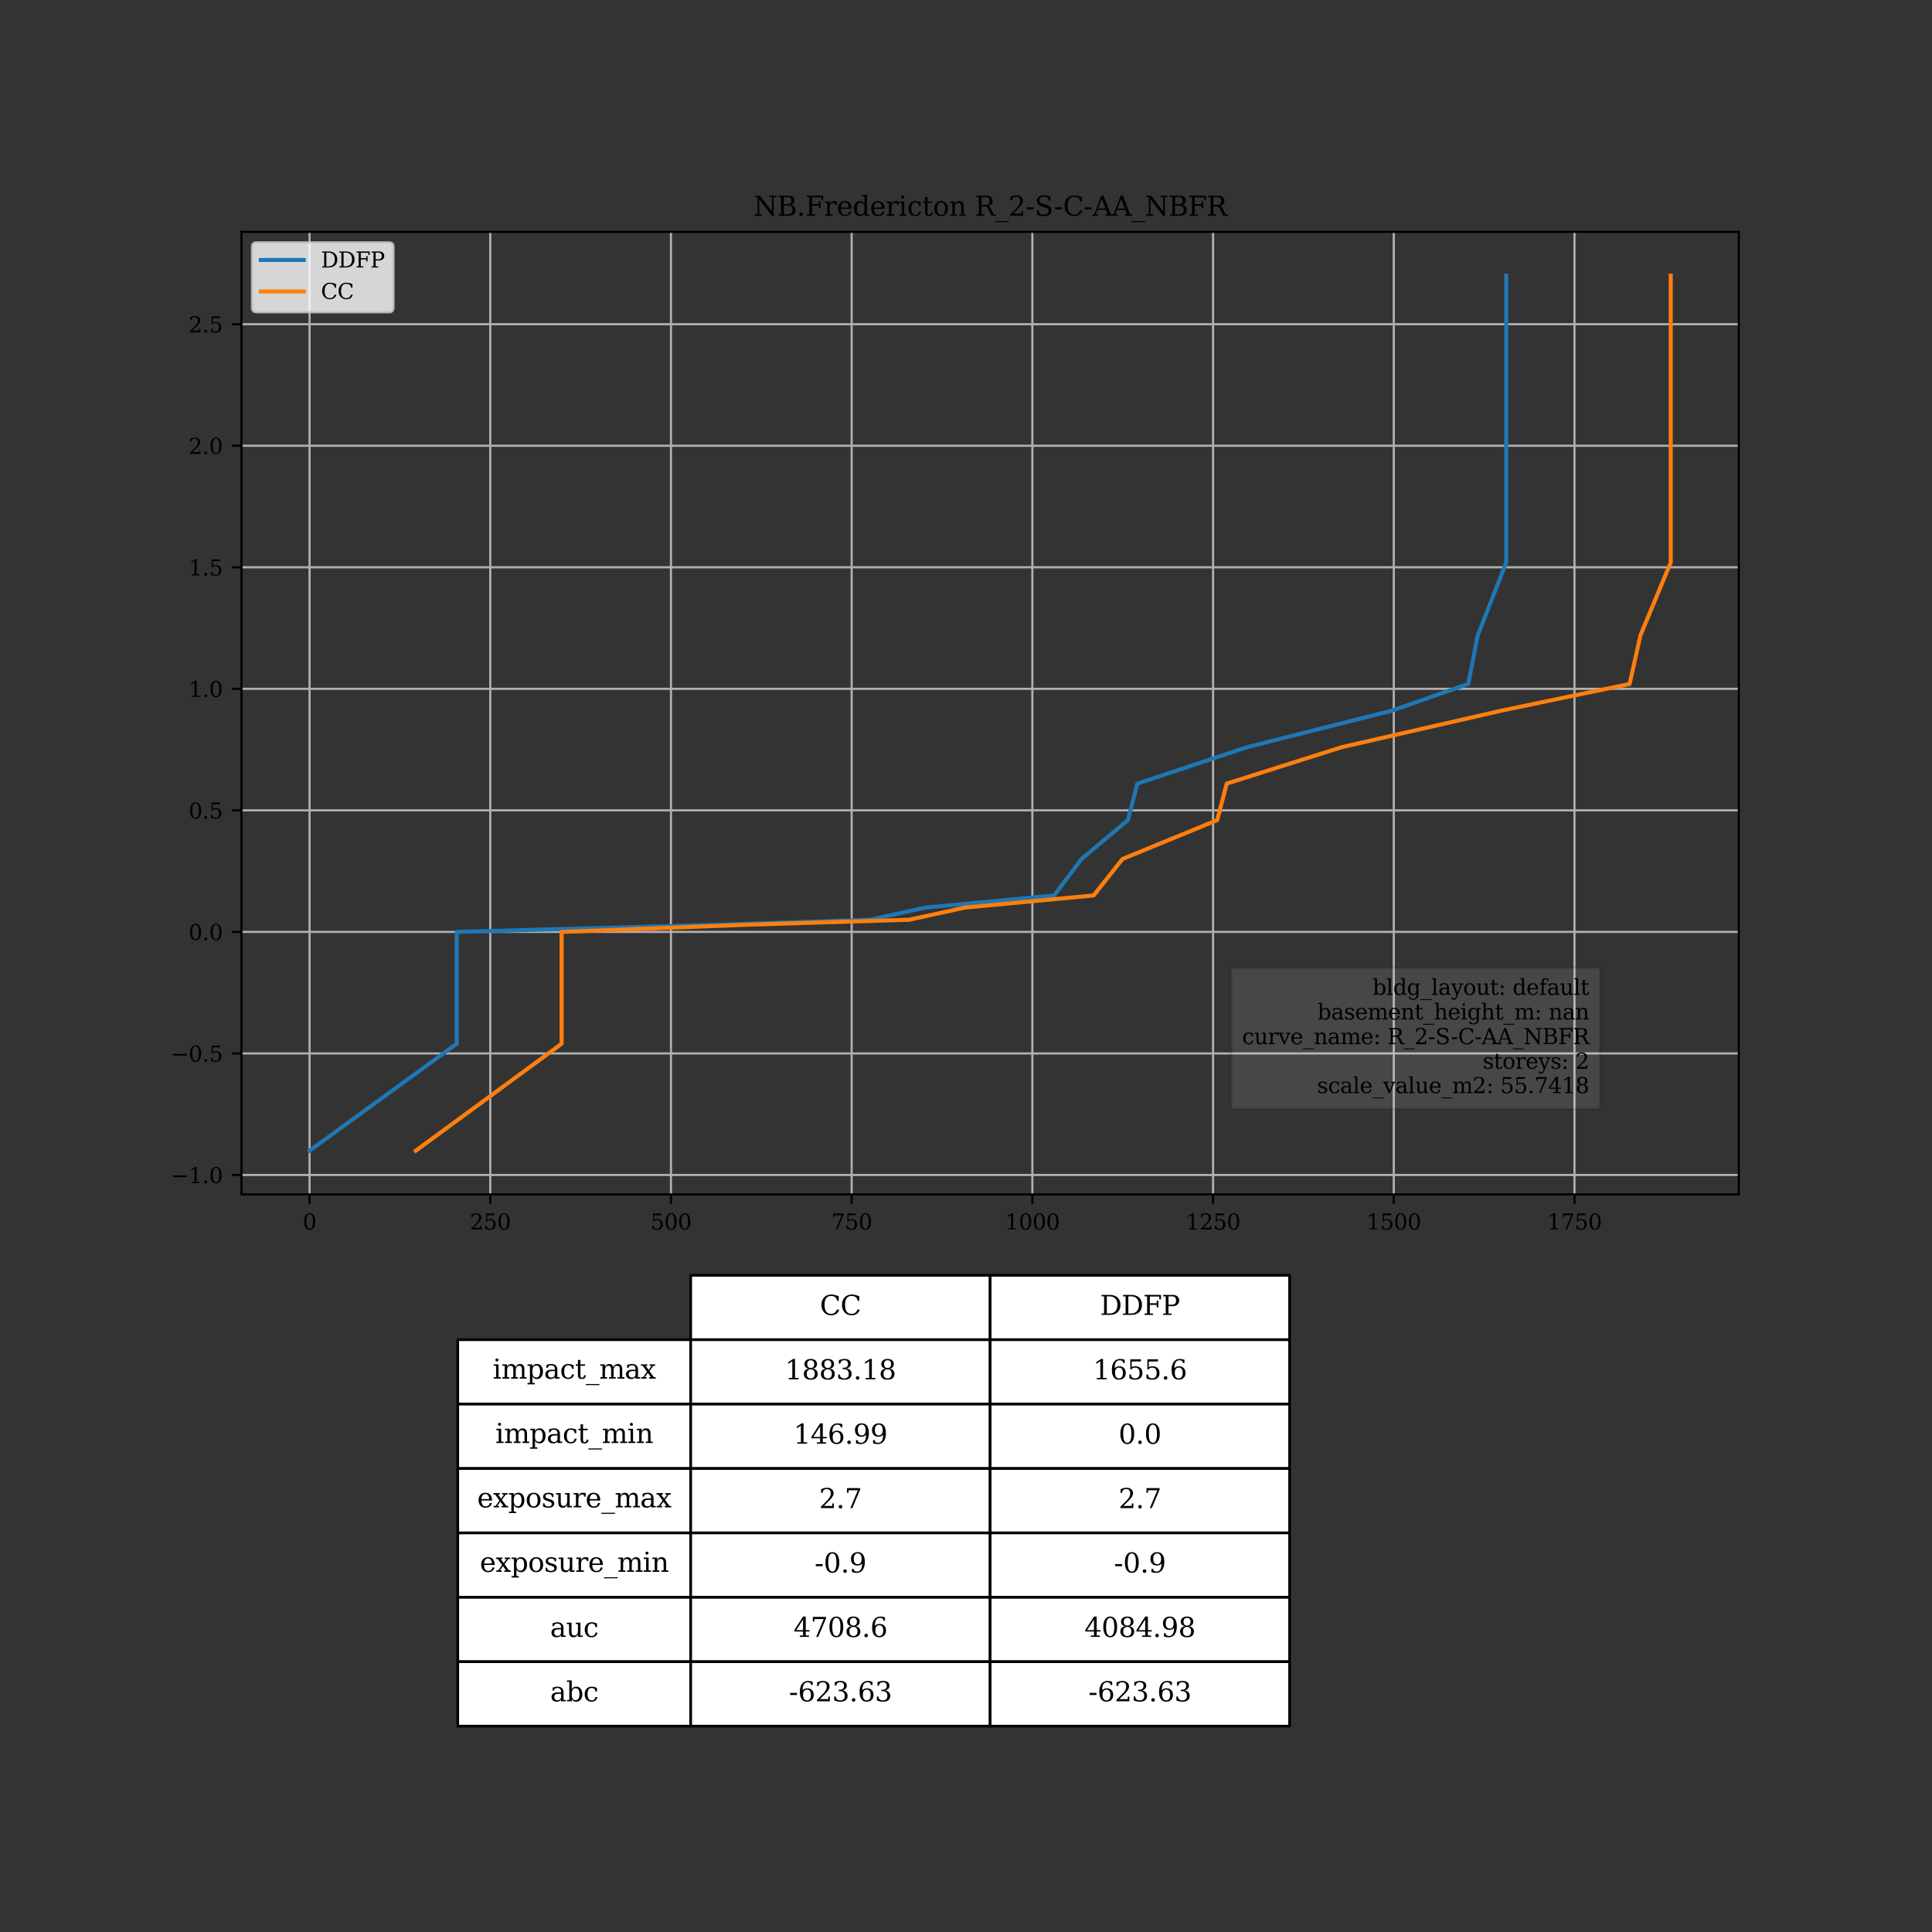 <?xml version="1.0" encoding="utf-8" standalone="no"?>
<!DOCTYPE svg PUBLIC "-//W3C//DTD SVG 1.1//EN"
  "http://www.w3.org/Graphics/SVG/1.1/DTD/svg11.dtd">
<svg xmlns:xlink="http://www.w3.org/1999/xlink" width="720pt" height="720pt" viewBox="0 0 720 720" xmlns="http://www.w3.org/2000/svg" version="1.1">
 <rect x="0" y="0" width="720" height="720" fill="#333333" stroke="none"/>
 <defs>
  <style type="text/css">*{stroke-linejoin: round; stroke-linecap: butt}</style>
 </defs>
 <g id="figure_1">
  <g id="patch_1">
   <path d="M 0 720 
L 720 720 
L 720 0 
L 0 0 
L 0 720 
z
" style="fill: none"/>
  </g>
  <g id="axes_1">
   <g id="patch_2">
    <path d="M 90 445.129 
L 648 445.129 
L 648 86.4 
L 90 86.4 
L 90 445.129 
z
" style="fill: none"/>
   </g>
   <g id="matplotlib.axis_1">
    <g id="xtick_1">
     <g id="line2d_1">
      <path d="M 115.364 445.129 
L 115.364 86.4 
" clip-path="url(#p2771b811de)" style="fill: none; stroke: #b0b0b0; stroke-width: 0.8; stroke-linecap: square"/>
     </g>
     <g id="line2d_2">
      <defs>
       <path id="mc5b1ec701a" d="M 0 0 
L 0 3.5 
" style="stroke: #000000; stroke-width: 0.8"/>
      </defs>
      <g>
       <use xlink:href="#mc5b1ec701a" x="115.364" y="445.129" style="stroke: #000000; stroke-width: 0.8"/>
      </g>
     </g>
     <g id="text_1">
      <!-- 0 -->
      <g transform="translate(112.819 458.208) scale(0.08 -0.08)">
       <defs>
        <path id="DejaVuSerif-30" d="M 2034 219 
Q 2513 219 2750 744 
Q 2988 1269 2988 2328 
Q 2988 3391 2750 3916 
Q 2513 4441 2034 4441 
Q 1556 4441 1318 3916 
Q 1081 3391 1081 2328 
Q 1081 1269 1318 744 
Q 1556 219 2034 219 
z
M 2034 -91 
Q 1275 -91 848 546 
Q 422 1184 422 2328 
Q 422 3475 848 4112 
Q 1275 4750 2034 4750 
Q 2797 4750 3222 4112 
Q 3647 3475 3647 2328 
Q 3647 1184 3222 546 
Q 2797 -91 2034 -91 
z
" transform="scale(0.016)"/>
       </defs>
       <use xlink:href="#DejaVuSerif-30"/>
      </g>
     </g>
    </g>
    <g id="xtick_2">
     <g id="line2d_3">
      <path d="M 182.706 445.129 
L 182.706 86.4 
" clip-path="url(#p2771b811de)" style="fill: none; stroke: #b0b0b0; stroke-width: 0.8; stroke-linecap: square"/>
     </g>
     <g id="line2d_4">
      <g>
       <use xlink:href="#mc5b1ec701a" x="182.706" y="445.129" style="stroke: #000000; stroke-width: 0.8"/>
      </g>
     </g>
     <g id="text_2">
      <!-- 250 -->
      <g transform="translate(175.071 458.208) scale(0.08 -0.08)">
       <defs>
        <path id="DejaVuSerif-32" d="M 819 3553 
L 469 3553 
L 469 4384 
Q 803 4563 1142 4656 
Q 1481 4750 1806 4750 
Q 2534 4750 2956 4397 
Q 3378 4044 3378 3438 
Q 3378 2753 2422 1800 
Q 2347 1728 2309 1691 
L 1131 513 
L 3078 513 
L 3078 1088 
L 3444 1088 
L 3444 0 
L 434 0 
L 434 341 
L 1850 1753 
Q 2319 2222 2519 2614 
Q 2719 3006 2719 3438 
Q 2719 3909 2473 4175 
Q 2228 4441 1797 4441 
Q 1350 4441 1106 4219 
Q 863 3997 819 3553 
z
" transform="scale(0.016)"/>
        <path id="DejaVuSerif-35" d="M 3219 4666 
L 3219 4153 
L 1081 4153 
L 1081 2816 
Q 1244 2928 1461 2984 
Q 1678 3041 1947 3041 
Q 2703 3041 3140 2622 
Q 3578 2203 3578 1478 
Q 3578 738 3136 323 
Q 2694 -91 1894 -91 
Q 1572 -91 1234 -12 
Q 897 66 544 225 
L 544 1131 
L 897 1131 
Q 925 688 1179 453 
Q 1434 219 1894 219 
Q 2388 219 2653 544 
Q 2919 869 2919 1478 
Q 2919 2084 2655 2407 
Q 2391 2731 1894 2731 
Q 1613 2731 1398 2631 
Q 1184 2531 1019 2322 
L 750 2322 
L 750 4666 
L 3219 4666 
z
" transform="scale(0.016)"/>
       </defs>
       <use xlink:href="#DejaVuSerif-32"/>
       <use xlink:href="#DejaVuSerif-35" x="63.623"/>
       <use xlink:href="#DejaVuSerif-30" x="127.246"/>
      </g>
     </g>
    </g>
    <g id="xtick_3">
     <g id="line2d_5">
      <path d="M 250.049 445.129 
L 250.049 86.4 
" clip-path="url(#p2771b811de)" style="fill: none; stroke: #b0b0b0; stroke-width: 0.8; stroke-linecap: square"/>
     </g>
     <g id="line2d_6">
      <g>
       <use xlink:href="#mc5b1ec701a" x="250.049" y="445.129" style="stroke: #000000; stroke-width: 0.8"/>
      </g>
     </g>
     <g id="text_3">
      <!-- 500 -->
      <g transform="translate(242.414 458.208) scale(0.08 -0.08)">
       <use xlink:href="#DejaVuSerif-35"/>
       <use xlink:href="#DejaVuSerif-30" x="63.623"/>
       <use xlink:href="#DejaVuSerif-30" x="127.246"/>
      </g>
     </g>
    </g>
    <g id="xtick_4">
     <g id="line2d_7">
      <path d="M 317.391 445.129 
L 317.391 86.4 
" clip-path="url(#p2771b811de)" style="fill: none; stroke: #b0b0b0; stroke-width: 0.8; stroke-linecap: square"/>
     </g>
     <g id="line2d_8">
      <g>
       <use xlink:href="#mc5b1ec701a" x="317.391" y="445.129" style="stroke: #000000; stroke-width: 0.8"/>
      </g>
     </g>
     <g id="text_4">
      <!-- 750 -->
      <g transform="translate(309.756 458.208) scale(0.08 -0.08)">
       <defs>
        <path id="DejaVuSerif-37" d="M 3609 4347 
L 1784 0 
L 1319 0 
L 3059 4153 
L 903 4153 
L 903 3578 
L 538 3578 
L 538 4666 
L 3609 4666 
L 3609 4347 
z
" transform="scale(0.016)"/>
       </defs>
       <use xlink:href="#DejaVuSerif-37"/>
       <use xlink:href="#DejaVuSerif-35" x="63.623"/>
       <use xlink:href="#DejaVuSerif-30" x="127.246"/>
      </g>
     </g>
    </g>
    <g id="xtick_5">
     <g id="line2d_9">
      <path d="M 384.734 445.129 
L 384.734 86.4 
" clip-path="url(#p2771b811de)" style="fill: none; stroke: #b0b0b0; stroke-width: 0.8; stroke-linecap: square"/>
     </g>
     <g id="line2d_10">
      <g>
       <use xlink:href="#mc5b1ec701a" x="384.734" y="445.129" style="stroke: #000000; stroke-width: 0.8"/>
      </g>
     </g>
     <g id="text_5">
      <!-- 1000 -->
      <g transform="translate(374.554 458.208) scale(0.08 -0.08)">
       <defs>
        <path id="DejaVuSerif-31" d="M 909 0 
L 909 331 
L 1722 331 
L 1722 4213 
L 781 3603 
L 781 4013 
L 1919 4750 
L 2350 4750 
L 2350 331 
L 3163 331 
L 3163 0 
L 909 0 
z
" transform="scale(0.016)"/>
       </defs>
       <use xlink:href="#DejaVuSerif-31"/>
       <use xlink:href="#DejaVuSerif-30" x="63.623"/>
       <use xlink:href="#DejaVuSerif-30" x="127.246"/>
       <use xlink:href="#DejaVuSerif-30" x="190.869"/>
      </g>
     </g>
    </g>
    <g id="xtick_6">
     <g id="line2d_11">
      <path d="M 452.076 445.129 
L 452.076 86.4 
" clip-path="url(#p2771b811de)" style="fill: none; stroke: #b0b0b0; stroke-width: 0.8; stroke-linecap: square"/>
     </g>
     <g id="line2d_12">
      <g>
       <use xlink:href="#mc5b1ec701a" x="452.076" y="445.129" style="stroke: #000000; stroke-width: 0.8"/>
      </g>
     </g>
     <g id="text_6">
      <!-- 1250 -->
      <g transform="translate(441.896 458.208) scale(0.08 -0.08)">
       <use xlink:href="#DejaVuSerif-31"/>
       <use xlink:href="#DejaVuSerif-32" x="63.623"/>
       <use xlink:href="#DejaVuSerif-35" x="127.246"/>
       <use xlink:href="#DejaVuSerif-30" x="190.869"/>
      </g>
     </g>
    </g>
    <g id="xtick_7">
     <g id="line2d_13">
      <path d="M 519.419 445.129 
L 519.419 86.4 
" clip-path="url(#p2771b811de)" style="fill: none; stroke: #b0b0b0; stroke-width: 0.8; stroke-linecap: square"/>
     </g>
     <g id="line2d_14">
      <g>
       <use xlink:href="#mc5b1ec701a" x="519.419" y="445.129" style="stroke: #000000; stroke-width: 0.8"/>
      </g>
     </g>
     <g id="text_7">
      <!-- 1500 -->
      <g transform="translate(509.239 458.208) scale(0.08 -0.08)">
       <use xlink:href="#DejaVuSerif-31"/>
       <use xlink:href="#DejaVuSerif-35" x="63.623"/>
       <use xlink:href="#DejaVuSerif-30" x="127.246"/>
       <use xlink:href="#DejaVuSerif-30" x="190.869"/>
      </g>
     </g>
    </g>
    <g id="xtick_8">
     <g id="line2d_15">
      <path d="M 586.762 445.129 
L 586.762 86.4 
" clip-path="url(#p2771b811de)" style="fill: none; stroke: #b0b0b0; stroke-width: 0.8; stroke-linecap: square"/>
     </g>
     <g id="line2d_16">
      <g>
       <use xlink:href="#mc5b1ec701a" x="586.762" y="445.129" style="stroke: #000000; stroke-width: 0.8"/>
      </g>
     </g>
     <g id="text_8">
      <!-- 1750 -->
      <g transform="translate(576.582 458.208) scale(0.08 -0.08)">
       <use xlink:href="#DejaVuSerif-31"/>
       <use xlink:href="#DejaVuSerif-37" x="63.623"/>
       <use xlink:href="#DejaVuSerif-35" x="127.246"/>
       <use xlink:href="#DejaVuSerif-30" x="190.869"/>
      </g>
     </g>
    </g>
   </g>
   <g id="matplotlib.axis_2">
    <g id="ytick_1">
     <g id="line2d_17">
      <path d="M 90 437.882 
L 648 437.882 
" clip-path="url(#p2771b811de)" style="fill: none; stroke: #b0b0b0; stroke-width: 0.8; stroke-linecap: square"/>
     </g>
     <g id="line2d_18">
      <defs>
       <path id="m60722baa67" d="M 0 0 
L -3.5 0 
" style="stroke: #000000; stroke-width: 0.8"/>
      </defs>
      <g>
       <use xlink:href="#m60722baa67" x="90" y="437.882" style="stroke: #000000; stroke-width: 0.8"/>
      </g>
     </g>
     <g id="text_9">
      <!-- −1.0 -->
      <g transform="translate(63.574 440.922) scale(0.08 -0.08)">
       <defs>
        <path id="DejaVuSerif-2212" d="M 678 2259 
L 4684 2259 
L 4684 1753 
L 678 1753 
L 678 2259 
z
" transform="scale(0.016)"/>
        <path id="DejaVuSerif-2e" d="M 603 325 
Q 603 500 722 622 
Q 841 744 1019 744 
Q 1191 744 1312 622 
Q 1434 500 1434 325 
Q 1434 153 1312 31 
Q 1191 -91 1019 -91 
Q 841 -91 722 29 
Q 603 150 603 325 
z
" transform="scale(0.016)"/>
       </defs>
       <use xlink:href="#DejaVuSerif-2212"/>
       <use xlink:href="#DejaVuSerif-31" x="83.789"/>
       <use xlink:href="#DejaVuSerif-2e" x="147.412"/>
       <use xlink:href="#DejaVuSerif-30" x="179.199"/>
      </g>
     </g>
    </g>
    <g id="ytick_2">
     <g id="line2d_19">
      <path d="M 90 392.588 
L 648 392.588 
" clip-path="url(#p2771b811de)" style="fill: none; stroke: #b0b0b0; stroke-width: 0.8; stroke-linecap: square"/>
     </g>
     <g id="line2d_20">
      <g>
       <use xlink:href="#m60722baa67" x="90" y="392.588" style="stroke: #000000; stroke-width: 0.8"/>
      </g>
     </g>
     <g id="text_10">
      <!-- −0.5 -->
      <g transform="translate(63.574 395.628) scale(0.08 -0.08)">
       <use xlink:href="#DejaVuSerif-2212"/>
       <use xlink:href="#DejaVuSerif-30" x="83.789"/>
       <use xlink:href="#DejaVuSerif-2e" x="147.412"/>
       <use xlink:href="#DejaVuSerif-35" x="179.199"/>
      </g>
     </g>
    </g>
    <g id="ytick_3">
     <g id="line2d_21">
      <path d="M 90 347.294 
L 648 347.294 
" clip-path="url(#p2771b811de)" style="fill: none; stroke: #b0b0b0; stroke-width: 0.8; stroke-linecap: square"/>
     </g>
     <g id="line2d_22">
      <g>
       <use xlink:href="#m60722baa67" x="90" y="347.294" style="stroke: #000000; stroke-width: 0.8"/>
      </g>
     </g>
     <g id="text_11">
      <!-- 0.0 -->
      <g transform="translate(70.278 350.333) scale(0.08 -0.08)">
       <use xlink:href="#DejaVuSerif-30"/>
       <use xlink:href="#DejaVuSerif-2e" x="63.623"/>
       <use xlink:href="#DejaVuSerif-30" x="95.41"/>
      </g>
     </g>
    </g>
    <g id="ytick_4">
     <g id="line2d_23">
      <path d="M 90 302 
L 648 302 
" clip-path="url(#p2771b811de)" style="fill: none; stroke: #b0b0b0; stroke-width: 0.8; stroke-linecap: square"/>
     </g>
     <g id="line2d_24">
      <g>
       <use xlink:href="#m60722baa67" x="90" y="302" style="stroke: #000000; stroke-width: 0.8"/>
      </g>
     </g>
     <g id="text_12">
      <!-- 0.5 -->
      <g transform="translate(70.278 305.039) scale(0.08 -0.08)">
       <use xlink:href="#DejaVuSerif-30"/>
       <use xlink:href="#DejaVuSerif-2e" x="63.623"/>
       <use xlink:href="#DejaVuSerif-35" x="95.41"/>
      </g>
     </g>
    </g>
    <g id="ytick_5">
     <g id="line2d_25">
      <path d="M 90 256.706 
L 648 256.706 
" clip-path="url(#p2771b811de)" style="fill: none; stroke: #b0b0b0; stroke-width: 0.8; stroke-linecap: square"/>
     </g>
     <g id="line2d_26">
      <g>
       <use xlink:href="#m60722baa67" x="90" y="256.706" style="stroke: #000000; stroke-width: 0.8"/>
      </g>
     </g>
     <g id="text_13">
      <!-- 1.0 -->
      <g transform="translate(70.278 259.745) scale(0.08 -0.08)">
       <use xlink:href="#DejaVuSerif-31"/>
       <use xlink:href="#DejaVuSerif-2e" x="63.623"/>
       <use xlink:href="#DejaVuSerif-30" x="95.41"/>
      </g>
     </g>
    </g>
    <g id="ytick_6">
     <g id="line2d_27">
      <path d="M 90 211.412 
L 648 211.412 
" clip-path="url(#p2771b811de)" style="fill: none; stroke: #b0b0b0; stroke-width: 0.8; stroke-linecap: square"/>
     </g>
     <g id="line2d_28">
      <g>
       <use xlink:href="#m60722baa67" x="90" y="211.412" style="stroke: #000000; stroke-width: 0.8"/>
      </g>
     </g>
     <g id="text_14">
      <!-- 1.5 -->
      <g transform="translate(70.278 214.451) scale(0.08 -0.08)">
       <use xlink:href="#DejaVuSerif-31"/>
       <use xlink:href="#DejaVuSerif-2e" x="63.623"/>
       <use xlink:href="#DejaVuSerif-35" x="95.41"/>
      </g>
     </g>
    </g>
    <g id="ytick_7">
     <g id="line2d_29">
      <path d="M 90 166.118 
L 648 166.118 
" clip-path="url(#p2771b811de)" style="fill: none; stroke: #b0b0b0; stroke-width: 0.8; stroke-linecap: square"/>
     </g>
     <g id="line2d_30">
      <g>
       <use xlink:href="#m60722baa67" x="90" y="166.118" style="stroke: #000000; stroke-width: 0.8"/>
      </g>
     </g>
     <g id="text_15">
      <!-- 2.0 -->
      <g transform="translate(70.278 169.157) scale(0.08 -0.08)">
       <use xlink:href="#DejaVuSerif-32"/>
       <use xlink:href="#DejaVuSerif-2e" x="63.623"/>
       <use xlink:href="#DejaVuSerif-30" x="95.41"/>
      </g>
     </g>
    </g>
    <g id="ytick_8">
     <g id="line2d_31">
      <path d="M 90 120.824 
L 648 120.824 
" clip-path="url(#p2771b811de)" style="fill: none; stroke: #b0b0b0; stroke-width: 0.8; stroke-linecap: square"/>
     </g>
     <g id="line2d_32">
      <g>
       <use xlink:href="#m60722baa67" x="90" y="120.824" style="stroke: #000000; stroke-width: 0.8"/>
      </g>
     </g>
     <g id="text_16">
      <!-- 2.5 -->
      <g transform="translate(70.278 123.863) scale(0.08 -0.08)">
       <use xlink:href="#DejaVuSerif-32"/>
       <use xlink:href="#DejaVuSerif-2e" x="63.623"/>
       <use xlink:href="#DejaVuSerif-35" x="95.41"/>
      </g>
     </g>
    </g>
   </g>
   <g id="line2d_33">
    <path d="M 115.364 428.824 
L 170.21 388.965 
L 170.21 347.294 
L 269.114 344.576 
L 324.137 342.765 
L 344.821 338.235 
L 392.865 333.706 
L 403.038 320.118 
L 420.34 305.624 
L 423.867 292.035 
L 464.758 278.447 
L 518.622 264.859 
L 547.186 254.894 
L 550.711 236.776 
L 561.334 209.6 
L 561.334 181.518 
L 561.334 102.706 
" clip-path="url(#p2771b811de)" style="fill: none; stroke: #1f77b4; stroke-width: 1.5; stroke-linecap: square"/>
   </g>
   <g id="line2d_34">
    <path d="M 154.958 428.824 
L 209.301 388.965 
L 209.301 347.294 
L 279.639 344.576 
L 338.831 342.765 
L 359.515 338.235 
L 407.56 333.706 
L 418.327 320.118 
L 453.625 305.624 
L 457.154 292.035 
L 500.016 278.447 
L 559.431 264.859 
L 607.312 254.894 
L 611.344 236.776 
L 622.636 209.6 
L 622.636 181.518 
L 622.636 102.706 
" clip-path="url(#p2771b811de)" style="fill: none; stroke: #ff7f0e; stroke-width: 1.5; stroke-linecap: square"/>
   </g>
   <g id="patch_3">
    <path d="M 90 445.129 
L 90 86.4 
" style="fill: none; stroke: #000000; stroke-width: 0.8; stroke-linejoin: miter; stroke-linecap: square"/>
   </g>
   <g id="patch_4">
    <path d="M 648 445.129 
L 648 86.4 
" style="fill: none; stroke: #000000; stroke-width: 0.8; stroke-linejoin: miter; stroke-linecap: square"/>
   </g>
   <g id="patch_5">
    <path d="M 90 445.129 
L 648 445.129 
" style="fill: none; stroke: #000000; stroke-width: 0.8; stroke-linejoin: miter; stroke-linecap: square"/>
   </g>
   <g id="patch_6">
    <path d="M 90 86.4 
L 648 86.4 
" style="fill: none; stroke: #000000; stroke-width: 0.8; stroke-linejoin: miter; stroke-linecap: square"/>
   </g>
   <g id="text_17">
    <g id="patch_7">
     <path d="M 458.882 413.256 
L 596.2 413.256 
L 596.2 360.677 
L 458.882 360.677 
z
" style="fill: #ffffff; opacity: 0.1; stroke: #000000; stroke-linejoin: miter"/>
    </g>
    <!-- bldg_layout: default -->
    <g transform="translate(511.494 370.756) scale(0.08 -0.08)">
     <defs>
      <path id="DejaVuSerif-62" d="M 738 331 
L 738 4531 
L 184 4531 
L 184 4863 
L 1313 4863 
L 1313 2803 
Q 1481 3116 1742 3264 
Q 2003 3413 2388 3413 
Q 3000 3413 3387 2928 
Q 3775 2444 3775 1663 
Q 3775 881 3387 395 
Q 3000 -91 2388 -91 
Q 2003 -91 1742 57 
Q 1481 206 1313 519 
L 1313 0 
L 184 0 
L 184 331 
L 738 331 
z
M 1313 1497 
Q 1313 897 1542 583 
Q 1772 269 2209 269 
Q 2650 269 2876 622 
Q 3103 975 3103 1663 
Q 3103 2353 2876 2703 
Q 2650 3053 2209 3053 
Q 1772 3053 1542 2737 
Q 1313 2422 1313 1825 
L 1313 1497 
z
" transform="scale(0.016)"/>
      <path id="DejaVuSerif-6c" d="M 1313 331 
L 1856 331 
L 1856 0 
L 184 0 
L 184 331 
L 738 331 
L 738 4531 
L 184 4531 
L 184 4863 
L 1313 4863 
L 1313 331 
z
" transform="scale(0.016)"/>
      <path id="DejaVuSerif-64" d="M 3359 331 
L 3909 331 
L 3909 0 
L 2784 0 
L 2784 519 
Q 2616 206 2355 57 
Q 2094 -91 1709 -91 
Q 1097 -91 708 395 
Q 319 881 319 1663 
Q 319 2444 706 2928 
Q 1094 3413 1709 3413 
Q 2094 3413 2355 3264 
Q 2616 3116 2784 2803 
L 2784 4531 
L 2241 4531 
L 2241 4863 
L 3359 4863 
L 3359 331 
z
M 2784 1497 
L 2784 1825 
Q 2784 2422 2554 2737 
Q 2325 3053 1888 3053 
Q 1444 3053 1217 2703 
Q 991 2353 991 1663 
Q 991 975 1217 622 
Q 1444 269 1888 269 
Q 2325 269 2554 583 
Q 2784 897 2784 1497 
z
" transform="scale(0.016)"/>
      <path id="DejaVuSerif-67" d="M 3359 2988 
L 3359 72 
Q 3359 -644 2965 -1033 
Q 2572 -1422 1844 -1422 
Q 1516 -1422 1216 -1362 
Q 916 -1303 641 -1184 
L 641 -488 
L 941 -488 
Q 997 -813 1206 -963 
Q 1416 -1113 1806 -1113 
Q 2313 -1113 2548 -827 
Q 2784 -541 2784 72 
L 2784 519 
Q 2616 206 2355 57 
Q 2094 -91 1709 -91 
Q 1097 -91 708 395 
Q 319 881 319 1663 
Q 319 2444 706 2928 
Q 1094 3413 1709 3413 
Q 2094 3413 2355 3264 
Q 2616 3116 2784 2803 
L 2784 3322 
L 3909 3322 
L 3909 2988 
L 3359 2988 
z
M 2784 1825 
Q 2784 2422 2554 2737 
Q 2325 3053 1888 3053 
Q 1444 3053 1217 2703 
Q 991 2353 991 1663 
Q 991 975 1217 622 
Q 1444 269 1888 269 
Q 2325 269 2554 583 
Q 2784 897 2784 1497 
L 2784 1825 
z
" transform="scale(0.016)"/>
      <path id="DejaVuSerif-5f" d="M 3200 -1259 
L 3200 -1509 
L 0 -1509 
L 0 -1259 
L 3200 -1259 
z
" transform="scale(0.016)"/>
      <path id="DejaVuSerif-61" d="M 2547 1044 
L 2547 1747 
L 1806 1747 
Q 1378 1747 1168 1562 
Q 959 1378 959 997 
Q 959 650 1171 447 
Q 1384 244 1747 244 
Q 2106 244 2326 466 
Q 2547 688 2547 1044 
z
M 3122 2075 
L 3122 331 
L 3634 331 
L 3634 0 
L 2547 0 
L 2547 359 
Q 2356 128 2106 18 
Q 1856 -91 1522 -91 
Q 969 -91 644 203 
Q 319 497 319 997 
Q 319 1513 691 1797 
Q 1063 2081 1741 2081 
L 2547 2081 
L 2547 2309 
Q 2547 2688 2317 2895 
Q 2088 3103 1672 3103 
Q 1328 3103 1125 2947 
Q 922 2791 872 2484 
L 575 2484 
L 575 3156 
Q 875 3284 1158 3348 
Q 1441 3413 1709 3413 
Q 2400 3413 2761 3070 
Q 3122 2728 3122 2075 
z
" transform="scale(0.016)"/>
      <path id="DejaVuSerif-79" d="M 1381 -609 
L 1600 -56 
L 359 2988 
L -19 2988 
L -19 3322 
L 1509 3322 
L 1509 2988 
L 978 2988 
L 1913 703 
L 2847 2988 
L 2350 2988 
L 2350 3322 
L 3597 3322 
L 3597 2988 
L 3225 2988 
L 1703 -750 
Q 1547 -1138 1356 -1280 
Q 1166 -1422 819 -1422 
Q 672 -1422 517 -1397 
Q 363 -1372 206 -1325 
L 206 -691 
L 500 -691 
Q 519 -903 608 -995 
Q 697 -1088 884 -1088 
Q 1056 -1088 1161 -992 
Q 1266 -897 1381 -609 
z
" transform="scale(0.016)"/>
      <path id="DejaVuSerif-6f" d="M 1925 219 
Q 2388 219 2623 584 
Q 2859 950 2859 1663 
Q 2859 2375 2623 2739 
Q 2388 3103 1925 3103 
Q 1463 3103 1227 2739 
Q 991 2375 991 1663 
Q 991 950 1228 584 
Q 1466 219 1925 219 
z
M 1925 -91 
Q 1200 -91 759 389 
Q 319 869 319 1663 
Q 319 2456 758 2934 
Q 1197 3413 1925 3413 
Q 2653 3413 3092 2934 
Q 3531 2456 3531 1663 
Q 3531 869 3092 389 
Q 2653 -91 1925 -91 
z
" transform="scale(0.016)"/>
      <path id="DejaVuSerif-75" d="M 2266 3322 
L 3341 3322 
L 3341 331 
L 3884 331 
L 3884 0 
L 2766 0 
L 2766 588 
Q 2606 256 2353 82 
Q 2100 -91 1766 -91 
Q 1213 -91 952 223 
Q 691 538 691 1209 
L 691 2988 
L 172 2988 
L 172 3322 
L 1269 3322 
L 1269 1388 
Q 1269 781 1417 556 
Q 1566 331 1947 331 
Q 2347 331 2556 625 
Q 2766 919 2766 1478 
L 2766 2988 
L 2266 2988 
L 2266 3322 
z
" transform="scale(0.016)"/>
      <path id="DejaVuSerif-74" d="M 691 2988 
L 184 2988 
L 184 3322 
L 691 3322 
L 691 4353 
L 1269 4353 
L 1269 3322 
L 2350 3322 
L 2350 2988 
L 1269 2988 
L 1269 878 
Q 1269 456 1350 337 
Q 1431 219 1650 219 
Q 1875 219 1978 351 
Q 2081 484 2088 781 
L 2522 781 
Q 2497 328 2275 118 
Q 2053 -91 1600 -91 
Q 1103 -91 897 129 
Q 691 350 691 878 
L 691 2988 
z
" transform="scale(0.016)"/>
      <path id="DejaVuSerif-3a" d="M 666 325 
Q 666 500 786 622 
Q 906 744 1081 744 
Q 1256 744 1376 622 
Q 1497 500 1497 325 
Q 1497 150 1378 29 
Q 1259 -91 1081 -91 
Q 903 -91 784 29 
Q 666 150 666 325 
z
M 666 2363 
Q 666 2538 786 2658 
Q 906 2778 1081 2778 
Q 1259 2778 1378 2659 
Q 1497 2541 1497 2363 
Q 1497 2184 1378 2065 
Q 1259 1947 1081 1947 
Q 906 1947 786 2067 
Q 666 2188 666 2363 
z
" transform="scale(0.016)"/>
      <path id="DejaVuSerif-20" transform="scale(0.016)"/>
      <path id="DejaVuSerif-65" d="M 3469 1600 
L 991 1600 
L 991 1575 
Q 991 903 1244 561 
Q 1497 219 1991 219 
Q 2369 219 2611 417 
Q 2853 616 2950 1006 
L 3413 1006 
Q 3275 459 2904 184 
Q 2534 -91 1931 -91 
Q 1203 -91 761 389 
Q 319 869 319 1663 
Q 319 2450 753 2931 
Q 1188 3413 1894 3413 
Q 2647 3413 3050 2948 
Q 3453 2484 3469 1600 
z
M 2791 1931 
Q 2772 2513 2545 2808 
Q 2319 3103 1894 3103 
Q 1497 3103 1269 2806 
Q 1041 2509 991 1931 
L 2791 1931 
z
" transform="scale(0.016)"/>
      <path id="DejaVuSerif-66" d="M 2753 4078 
L 2450 4078 
Q 2447 4313 2317 4434 
Q 2188 4556 1941 4556 
Q 1619 4556 1487 4379 
Q 1356 4203 1356 3750 
L 1356 3322 
L 2284 3322 
L 2284 2988 
L 1356 2988 
L 1356 331 
L 2094 331 
L 2094 0 
L 231 0 
L 231 331 
L 781 331 
L 781 2988 
L 231 2988 
L 231 3322 
L 781 3322 
L 781 3738 
Q 781 4294 1070 4578 
Q 1359 4863 1919 4863 
Q 2128 4863 2337 4825 
Q 2547 4788 2753 4709 
L 2753 4078 
z
" transform="scale(0.016)"/>
     </defs>
     <use xlink:href="#DejaVuSerif-62"/>
     <use xlink:href="#DejaVuSerif-6c" x="64.014"/>
     <use xlink:href="#DejaVuSerif-64" x="95.996"/>
     <use xlink:href="#DejaVuSerif-67" x="160.01"/>
     <use xlink:href="#DejaVuSerif-5f" x="224.023"/>
     <use xlink:href="#DejaVuSerif-6c" x="274.023"/>
     <use xlink:href="#DejaVuSerif-61" x="306.006"/>
     <use xlink:href="#DejaVuSerif-79" x="365.625"/>
     <use xlink:href="#DejaVuSerif-6f" x="422.119"/>
     <use xlink:href="#DejaVuSerif-75" x="482.324"/>
     <use xlink:href="#DejaVuSerif-74" x="546.729"/>
     <use xlink:href="#DejaVuSerif-3a" x="586.914"/>
     <use xlink:href="#DejaVuSerif-20" x="620.605"/>
     <use xlink:href="#DejaVuSerif-64" x="652.393"/>
     <use xlink:href="#DejaVuSerif-65" x="716.406"/>
     <use xlink:href="#DejaVuSerif-66" x="775.586"/>
     <use xlink:href="#DejaVuSerif-61" x="812.598"/>
     <use xlink:href="#DejaVuSerif-75" x="872.217"/>
     <use xlink:href="#DejaVuSerif-6c" x="936.621"/>
     <use xlink:href="#DejaVuSerif-74" x="968.604"/>
    </g>
    <!-- basement_height_m: nan -->
    <g transform="translate(490.946 379.937) scale(0.08 -0.08)">
     <defs>
      <path id="DejaVuSerif-73" d="M 359 184 
L 359 959 
L 691 959 
Q 703 588 923 403 
Q 1144 219 1575 219 
Q 1963 219 2166 364 
Q 2369 509 2369 788 
Q 2369 1006 2220 1140 
Q 2072 1275 1594 1428 
L 1178 1569 
Q 750 1706 558 1912 
Q 366 2119 366 2438 
Q 366 2894 700 3153 
Q 1034 3413 1625 3413 
Q 1888 3413 2178 3344 
Q 2469 3275 2778 3144 
L 2778 2419 
L 2447 2419 
Q 2434 2741 2221 2922 
Q 2009 3103 1644 3103 
Q 1281 3103 1095 2975 
Q 909 2847 909 2591 
Q 909 2381 1050 2254 
Q 1191 2128 1613 1997 
L 2069 1856 
Q 2541 1709 2748 1489 
Q 2956 1269 2956 922 
Q 2956 450 2595 179 
Q 2234 -91 1600 -91 
Q 1278 -91 972 -22 
Q 666 47 359 184 
z
" transform="scale(0.016)"/>
      <path id="DejaVuSerif-6d" d="M 3316 2675 
Q 3481 3041 3739 3227 
Q 3997 3413 4341 3413 
Q 4863 3413 5119 3089 
Q 5375 2766 5375 2113 
L 5375 331 
L 5894 331 
L 5894 0 
L 4300 0 
L 4300 331 
L 4800 331 
L 4800 2047 
Q 4800 2556 4650 2772 
Q 4500 2988 4153 2988 
Q 3769 2988 3567 2697 
Q 3366 2406 3366 1850 
L 3366 331 
L 3866 331 
L 3866 0 
L 2291 0 
L 2291 331 
L 2791 331 
L 2791 2069 
Q 2791 2566 2641 2777 
Q 2491 2988 2144 2988 
Q 1759 2988 1557 2697 
Q 1356 2406 1356 1850 
L 1356 331 
L 1856 331 
L 1856 0 
L 263 0 
L 263 331 
L 781 331 
L 781 2994 
L 231 2994 
L 231 3322 
L 1356 3322 
L 1356 2731 
Q 1516 3063 1762 3238 
Q 2009 3413 2322 3413 
Q 2709 3413 2968 3220 
Q 3228 3028 3316 2675 
z
" transform="scale(0.016)"/>
      <path id="DejaVuSerif-6e" d="M 263 0 
L 263 331 
L 781 331 
L 781 2988 
L 231 2988 
L 231 3322 
L 1356 3322 
L 1356 2731 
Q 1516 3069 1770 3241 
Q 2025 3413 2363 3413 
Q 2913 3413 3172 3097 
Q 3431 2781 3431 2113 
L 3431 331 
L 3944 331 
L 3944 0 
L 2356 0 
L 2356 331 
L 2853 331 
L 2853 1931 
Q 2853 2541 2703 2767 
Q 2553 2994 2175 2994 
Q 1775 2994 1565 2701 
Q 1356 2409 1356 1850 
L 1356 331 
L 1856 331 
L 1856 0 
L 263 0 
z
" transform="scale(0.016)"/>
      <path id="DejaVuSerif-68" d="M 263 0 
L 263 331 
L 781 331 
L 781 4531 
L 231 4531 
L 231 4863 
L 1356 4863 
L 1356 2731 
Q 1516 3069 1770 3241 
Q 2025 3413 2363 3413 
Q 2913 3413 3172 3097 
Q 3431 2781 3431 2113 
L 3431 331 
L 3944 331 
L 3944 0 
L 2356 0 
L 2356 331 
L 2853 331 
L 2853 1931 
Q 2853 2541 2704 2764 
Q 2556 2988 2175 2988 
Q 1775 2988 1565 2697 
Q 1356 2406 1356 1850 
L 1356 331 
L 1856 331 
L 1856 0 
L 263 0 
z
" transform="scale(0.016)"/>
      <path id="DejaVuSerif-69" d="M 622 4353 
Q 622 4497 726 4603 
Q 831 4709 978 4709 
Q 1122 4709 1226 4603 
Q 1331 4497 1331 4353 
Q 1331 4206 1228 4103 
Q 1125 4000 978 4000 
Q 831 4000 726 4103 
Q 622 4206 622 4353 
z
M 1356 331 
L 1900 331 
L 1900 0 
L 231 0 
L 231 331 
L 781 331 
L 781 2988 
L 231 2988 
L 231 3322 
L 1356 3322 
L 1356 331 
z
" transform="scale(0.016)"/>
     </defs>
     <use xlink:href="#DejaVuSerif-62"/>
     <use xlink:href="#DejaVuSerif-61" x="64.014"/>
     <use xlink:href="#DejaVuSerif-73" x="123.633"/>
     <use xlink:href="#DejaVuSerif-65" x="174.951"/>
     <use xlink:href="#DejaVuSerif-6d" x="234.131"/>
     <use xlink:href="#DejaVuSerif-65" x="328.955"/>
     <use xlink:href="#DejaVuSerif-6e" x="388.135"/>
     <use xlink:href="#DejaVuSerif-74" x="452.539"/>
     <use xlink:href="#DejaVuSerif-5f" x="492.725"/>
     <use xlink:href="#DejaVuSerif-68" x="542.725"/>
     <use xlink:href="#DejaVuSerif-65" x="607.129"/>
     <use xlink:href="#DejaVuSerif-69" x="666.309"/>
     <use xlink:href="#DejaVuSerif-67" x="698.291"/>
     <use xlink:href="#DejaVuSerif-68" x="762.305"/>
     <use xlink:href="#DejaVuSerif-74" x="826.709"/>
     <use xlink:href="#DejaVuSerif-5f" x="866.895"/>
     <use xlink:href="#DejaVuSerif-6d" x="916.895"/>
     <use xlink:href="#DejaVuSerif-3a" x="1011.719"/>
     <use xlink:href="#DejaVuSerif-20" x="1045.41"/>
     <use xlink:href="#DejaVuSerif-6e" x="1077.197"/>
     <use xlink:href="#DejaVuSerif-61" x="1141.602"/>
     <use xlink:href="#DejaVuSerif-6e" x="1201.221"/>
    </g>
    <!-- curve_name: R_2-S-C-AA_NBFR -->
    <g transform="translate(462.882 389.117) scale(0.08 -0.08)">
     <defs>
      <path id="DejaVuSerif-63" d="M 3291 997 
Q 3169 466 2822 187 
Q 2475 -91 1925 -91 
Q 1200 -91 759 389 
Q 319 869 319 1663 
Q 319 2459 759 2936 
Q 1200 3413 1925 3413 
Q 2241 3413 2553 3339 
Q 2866 3266 3181 3116 
L 3181 2266 
L 2847 2266 
Q 2781 2703 2561 2903 
Q 2341 3103 1931 3103 
Q 1466 3103 1228 2742 
Q 991 2381 991 1663 
Q 991 944 1227 581 
Q 1463 219 1931 219 
Q 2303 219 2525 412 
Q 2747 606 2828 997 
L 3291 997 
z
" transform="scale(0.016)"/>
      <path id="DejaVuSerif-72" d="M 3059 3328 
L 3059 2497 
L 2728 2497 
Q 2713 2744 2591 2866 
Q 2469 2988 2234 2988 
Q 1809 2988 1582 2694 
Q 1356 2400 1356 1850 
L 1356 331 
L 2022 331 
L 2022 0 
L 263 0 
L 263 331 
L 781 331 
L 781 2994 
L 231 2994 
L 231 3322 
L 1356 3322 
L 1356 2731 
Q 1525 3078 1790 3245 
Q 2056 3413 2438 3413 
Q 2578 3413 2733 3391 
Q 2888 3369 3059 3328 
z
" transform="scale(0.016)"/>
      <path id="DejaVuSerif-76" d="M 1581 0 
L 359 2988 
L -19 2988 
L -19 3322 
L 1509 3322 
L 1509 2988 
L 978 2988 
L 1913 703 
L 2847 2988 
L 2350 2988 
L 2350 3322 
L 3597 3322 
L 3597 2988 
L 3225 2988 
L 2003 0 
L 1581 0 
z
" transform="scale(0.016)"/>
      <path id="DejaVuSerif-52" d="M 3066 2316 
Q 3284 2256 3442 2114 
Q 3600 1972 3725 1716 
L 4403 331 
L 4972 331 
L 4972 0 
L 3872 0 
L 3144 1484 
Q 2934 1916 2759 2042 
Q 2584 2169 2278 2169 
L 1581 2169 
L 1581 331 
L 2241 331 
L 2241 0 
L 353 0 
L 353 331 
L 947 331 
L 947 4331 
L 353 4331 
L 353 4666 
L 2719 4666 
Q 3400 4666 3770 4341 
Q 4141 4016 4141 3419 
Q 4141 2938 3870 2661 
Q 3600 2384 3066 2316 
z
M 1581 2503 
L 2503 2503 
Q 2975 2503 3200 2726 
Q 3425 2950 3425 3419 
Q 3425 3888 3200 4109 
Q 2975 4331 2503 4331 
L 1581 4331 
L 1581 2503 
z
" transform="scale(0.016)"/>
      <path id="DejaVuSerif-2d" d="M 281 1959 
L 1881 1959 
L 1881 1472 
L 281 1472 
L 281 1959 
z
" transform="scale(0.016)"/>
      <path id="DejaVuSerif-53" d="M 594 225 
L 594 1288 
L 953 1284 
Q 969 753 1261 498 
Q 1553 244 2150 244 
Q 2706 244 2998 464 
Q 3291 684 3291 1106 
Q 3291 1444 3114 1625 
Q 2938 1806 2369 1978 
L 1753 2163 
Q 1084 2366 811 2669 
Q 538 2972 538 3500 
Q 538 4094 959 4422 
Q 1381 4750 2144 4750 
Q 2469 4750 2856 4679 
Q 3244 4609 3681 4475 
L 3681 3481 
L 3328 3481 
Q 3275 3975 2998 4195 
Q 2722 4416 2156 4416 
Q 1663 4416 1405 4214 
Q 1147 4013 1147 3628 
Q 1147 3294 1340 3103 
Q 1534 2913 2163 2725 
L 2741 2553 
Q 3375 2363 3645 2067 
Q 3916 1772 3916 1275 
Q 3916 597 3481 253 
Q 3047 -91 2188 -91 
Q 1803 -91 1404 -12 
Q 1006 66 594 225 
z
" transform="scale(0.016)"/>
      <path id="DejaVuSerif-43" d="M 4513 1234 
Q 4306 581 3820 245 
Q 3334 -91 2591 -91 
Q 2134 -91 1743 65 
Q 1353 222 1050 525 
Q 700 875 529 1320 
Q 359 1766 359 2328 
Q 359 3416 987 4083 
Q 1616 4750 2644 4750 
Q 3025 4750 3456 4650 
Q 3888 4550 4384 4347 
L 4384 3272 
L 4031 3272 
Q 3916 3859 3567 4137 
Q 3219 4416 2591 4416 
Q 1844 4416 1459 3886 
Q 1075 3356 1075 2328 
Q 1075 1303 1459 773 
Q 1844 244 2591 244 
Q 3113 244 3450 492 
Q 3788 741 3938 1234 
L 4513 1234 
z
" transform="scale(0.016)"/>
      <path id="DejaVuSerif-41" d="M 1281 1691 
L 2994 1691 
L 2138 3909 
L 1281 1691 
z
M -38 0 
L -38 331 
L 372 331 
L 2034 4666 
L 2559 4666 
L 4225 331 
L 4684 331 
L 4684 0 
L 2988 0 
L 2988 331 
L 3506 331 
L 3116 1356 
L 1153 1356 
L 763 331 
L 1275 331 
L 1275 0 
L -38 0 
z
" transform="scale(0.016)"/>
      <path id="DejaVuSerif-4e" d="M 313 0 
L 313 331 
L 941 331 
L 941 4331 
L 313 4331 
L 313 4666 
L 1509 4666 
L 4306 984 
L 4306 4331 
L 3681 4331 
L 3681 4666 
L 5319 4666 
L 5319 4331 
L 4691 4331 
L 4691 -91 
L 4313 -91 
L 1325 3841 
L 1325 331 
L 1953 331 
L 1953 0 
L 313 0 
z
" transform="scale(0.016)"/>
      <path id="DejaVuSerif-42" d="M 1581 331 
L 2516 331 
Q 3078 331 3337 575 
Q 3597 819 3597 1350 
Q 3597 1878 3339 2120 
Q 3081 2363 2516 2363 
L 1581 2363 
L 1581 331 
z
M 1581 2694 
L 2375 2694 
Q 2888 2694 3123 2891 
Q 3359 3088 3359 3513 
Q 3359 3941 3123 4136 
Q 2888 4331 2375 4331 
L 1581 4331 
L 1581 2694 
z
M 353 0 
L 353 331 
L 947 331 
L 947 4331 
L 353 4331 
L 353 4666 
L 2656 4666 
Q 3363 4666 3720 4377 
Q 4078 4088 4078 3513 
Q 4078 3097 3829 2850 
Q 3581 2603 3103 2547 
Q 3697 2472 4005 2167 
Q 4313 1863 4313 1350 
Q 4313 656 3875 328 
Q 3438 0 2509 0 
L 353 0 
z
" transform="scale(0.016)"/>
      <path id="DejaVuSerif-46" d="M 353 0 
L 353 331 
L 947 331 
L 947 4331 
L 353 4331 
L 353 4666 
L 4172 4666 
L 4172 3628 
L 3788 3628 
L 3788 4281 
L 1581 4281 
L 1581 2719 
L 3175 2719 
L 3175 3303 
L 3559 3303 
L 3559 1753 
L 3175 1753 
L 3175 2338 
L 1581 2338 
L 1581 331 
L 2328 331 
L 2328 0 
L 353 0 
z
" transform="scale(0.016)"/>
     </defs>
     <use xlink:href="#DejaVuSerif-63"/>
     <use xlink:href="#DejaVuSerif-75" x="56.006"/>
     <use xlink:href="#DejaVuSerif-72" x="120.41"/>
     <use xlink:href="#DejaVuSerif-76" x="168.213"/>
     <use xlink:href="#DejaVuSerif-65" x="224.707"/>
     <use xlink:href="#DejaVuSerif-5f" x="283.887"/>
     <use xlink:href="#DejaVuSerif-6e" x="333.887"/>
     <use xlink:href="#DejaVuSerif-61" x="398.291"/>
     <use xlink:href="#DejaVuSerif-6d" x="457.91"/>
     <use xlink:href="#DejaVuSerif-65" x="552.734"/>
     <use xlink:href="#DejaVuSerif-3a" x="611.914"/>
     <use xlink:href="#DejaVuSerif-20" x="645.605"/>
     <use xlink:href="#DejaVuSerif-52" x="677.393"/>
     <use xlink:href="#DejaVuSerif-5f" x="752.686"/>
     <use xlink:href="#DejaVuSerif-32" x="802.686"/>
     <use xlink:href="#DejaVuSerif-2d" x="866.309"/>
     <use xlink:href="#DejaVuSerif-53" x="900.098"/>
     <use xlink:href="#DejaVuSerif-2d" x="972.229"/>
     <use xlink:href="#DejaVuSerif-43" x="1006.018"/>
     <use xlink:href="#DejaVuSerif-2d" x="1082.531"/>
     <use xlink:href="#DejaVuSerif-41" x="1116.32"/>
     <use xlink:href="#DejaVuSerif-41" x="1188.537"/>
     <use xlink:href="#DejaVuSerif-5f" x="1260.754"/>
     <use xlink:href="#DejaVuSerif-4e" x="1310.754"/>
     <use xlink:href="#DejaVuSerif-42" x="1398.254"/>
     <use xlink:href="#DejaVuSerif-46" x="1471.74"/>
     <use xlink:href="#DejaVuSerif-52" x="1541.125"/>
    </g>
    <!-- storeys: 2 -->
    <g transform="translate(552.553 398.298) scale(0.08 -0.08)">
     <use xlink:href="#DejaVuSerif-73"/>
     <use xlink:href="#DejaVuSerif-74" x="51.318"/>
     <use xlink:href="#DejaVuSerif-6f" x="91.504"/>
     <use xlink:href="#DejaVuSerif-72" x="151.709"/>
     <use xlink:href="#DejaVuSerif-65" x="199.512"/>
     <use xlink:href="#DejaVuSerif-79" x="258.691"/>
     <use xlink:href="#DejaVuSerif-73" x="315.186"/>
     <use xlink:href="#DejaVuSerif-3a" x="366.504"/>
     <use xlink:href="#DejaVuSerif-20" x="400.195"/>
     <use xlink:href="#DejaVuSerif-32" x="431.982"/>
    </g>
    <!-- scale_value_m2: 55.7418 -->
    <g transform="translate(490.819 407.37) scale(0.08 -0.08)">
     <defs>
      <path id="DejaVuSerif-34" d="M 2234 1581 
L 2234 4063 
L 641 1581 
L 2234 1581 
z
M 3609 0 
L 1484 0 
L 1484 331 
L 2234 331 
L 2234 1247 
L 197 1247 
L 197 1588 
L 2241 4750 
L 2859 4750 
L 2859 1581 
L 3750 1581 
L 3750 1247 
L 2859 1247 
L 2859 331 
L 3609 331 
L 3609 0 
z
" transform="scale(0.016)"/>
      <path id="DejaVuSerif-38" d="M 2981 1275 
Q 2981 1775 2732 2051 
Q 2484 2328 2034 2328 
Q 1584 2328 1336 2051 
Q 1088 1775 1088 1275 
Q 1088 772 1336 495 
Q 1584 219 2034 219 
Q 2484 219 2732 495 
Q 2981 772 2981 1275 
z
M 2853 3541 
Q 2853 3966 2637 4203 
Q 2422 4441 2034 4441 
Q 1650 4441 1433 4203 
Q 1216 3966 1216 3541 
Q 1216 3113 1433 2875 
Q 1650 2638 2034 2638 
Q 2422 2638 2637 2875 
Q 2853 3113 2853 3541 
z
M 2516 2484 
Q 3047 2413 3344 2092 
Q 3641 1772 3641 1275 
Q 3641 619 3225 264 
Q 2809 -91 2034 -91 
Q 1263 -91 845 264 
Q 428 619 428 1275 
Q 428 1772 725 2092 
Q 1022 2413 1556 2484 
Q 1084 2569 832 2842 
Q 581 3116 581 3541 
Q 581 4103 968 4426 
Q 1356 4750 2034 4750 
Q 2713 4750 3100 4426 
Q 3488 4103 3488 3541 
Q 3488 3116 3236 2842 
Q 2984 2569 2516 2484 
z
" transform="scale(0.016)"/>
     </defs>
     <use xlink:href="#DejaVuSerif-73"/>
     <use xlink:href="#DejaVuSerif-63" x="51.318"/>
     <use xlink:href="#DejaVuSerif-61" x="107.324"/>
     <use xlink:href="#DejaVuSerif-6c" x="166.943"/>
     <use xlink:href="#DejaVuSerif-65" x="198.926"/>
     <use xlink:href="#DejaVuSerif-5f" x="258.105"/>
     <use xlink:href="#DejaVuSerif-76" x="308.105"/>
     <use xlink:href="#DejaVuSerif-61" x="364.6"/>
     <use xlink:href="#DejaVuSerif-6c" x="424.219"/>
     <use xlink:href="#DejaVuSerif-75" x="456.201"/>
     <use xlink:href="#DejaVuSerif-65" x="520.605"/>
     <use xlink:href="#DejaVuSerif-5f" x="579.785"/>
     <use xlink:href="#DejaVuSerif-6d" x="629.785"/>
     <use xlink:href="#DejaVuSerif-32" x="724.609"/>
     <use xlink:href="#DejaVuSerif-3a" x="788.232"/>
     <use xlink:href="#DejaVuSerif-20" x="821.924"/>
     <use xlink:href="#DejaVuSerif-35" x="853.711"/>
     <use xlink:href="#DejaVuSerif-35" x="917.334"/>
     <use xlink:href="#DejaVuSerif-2e" x="980.957"/>
     <use xlink:href="#DejaVuSerif-37" x="1012.744"/>
     <use xlink:href="#DejaVuSerif-34" x="1076.367"/>
     <use xlink:href="#DejaVuSerif-31" x="1139.99"/>
     <use xlink:href="#DejaVuSerif-38" x="1203.613"/>
    </g>
   </g>
   <g id="text_18">
    <!-- NB.Fredericton R_2-S-C-AA_NBFR -->
    <g transform="translate(280.812 80.4) scale(0.1 -0.1)">
     <use xlink:href="#DejaVuSerif-4e"/>
     <use xlink:href="#DejaVuSerif-42" x="87.5"/>
     <use xlink:href="#DejaVuSerif-2e" x="160.986"/>
     <use xlink:href="#DejaVuSerif-46" x="192.773"/>
     <use xlink:href="#DejaVuSerif-72" x="262.158"/>
     <use xlink:href="#DejaVuSerif-65" x="309.961"/>
     <use xlink:href="#DejaVuSerif-64" x="369.141"/>
     <use xlink:href="#DejaVuSerif-65" x="433.154"/>
     <use xlink:href="#DejaVuSerif-72" x="492.334"/>
     <use xlink:href="#DejaVuSerif-69" x="540.137"/>
     <use xlink:href="#DejaVuSerif-63" x="572.119"/>
     <use xlink:href="#DejaVuSerif-74" x="628.125"/>
     <use xlink:href="#DejaVuSerif-6f" x="668.311"/>
     <use xlink:href="#DejaVuSerif-6e" x="728.516"/>
     <use xlink:href="#DejaVuSerif-20" x="792.92"/>
     <use xlink:href="#DejaVuSerif-52" x="824.707"/>
     <use xlink:href="#DejaVuSerif-5f" x="900"/>
     <use xlink:href="#DejaVuSerif-32" x="950"/>
     <use xlink:href="#DejaVuSerif-2d" x="1013.623"/>
     <use xlink:href="#DejaVuSerif-53" x="1047.412"/>
     <use xlink:href="#DejaVuSerif-2d" x="1119.543"/>
     <use xlink:href="#DejaVuSerif-43" x="1153.332"/>
     <use xlink:href="#DejaVuSerif-2d" x="1229.846"/>
     <use xlink:href="#DejaVuSerif-41" x="1263.635"/>
     <use xlink:href="#DejaVuSerif-41" x="1335.852"/>
     <use xlink:href="#DejaVuSerif-5f" x="1408.068"/>
     <use xlink:href="#DejaVuSerif-4e" x="1458.068"/>
     <use xlink:href="#DejaVuSerif-42" x="1545.568"/>
     <use xlink:href="#DejaVuSerif-46" x="1619.055"/>
     <use xlink:href="#DejaVuSerif-52" x="1688.439"/>
    </g>
   </g>
   <g id="legend_1">
    <g id="patch_8">
     <path d="M 95.6 116.285 
L 144.961 116.285 
Q 146.561 116.285 146.561 114.685 
L 146.561 92 
Q 146.561 90.4 144.961 90.4 
L 95.6 90.4 
Q 94 90.4 94 92 
L 94 114.685 
Q 94 116.285 95.6 116.285 
z
" style="fill: #ffffff; opacity: 0.8; stroke: #cccccc; stroke-linejoin: miter"/>
    </g>
    <g id="line2d_35">
     <path d="M 97.2 96.879 
L 105.2 96.879 
L 113.2 96.879 
" style="fill: none; stroke: #1f77b4; stroke-width: 1.5; stroke-linecap: square"/>
    </g>
    <g id="text_19">
     <!-- DDFP -->
     <g transform="translate(119.6 99.679) scale(0.08 -0.08)">
      <defs>
       <path id="DejaVuSerif-44" d="M 1581 331 
L 2163 331 
Q 3072 331 3558 850 
Q 4044 1369 4044 2338 
Q 4044 3306 3559 3818 
Q 3075 4331 2163 4331 
L 1581 4331 
L 1581 331 
z
M 353 0 
L 353 331 
L 947 331 
L 947 4331 
L 353 4331 
L 353 4666 
L 2209 4666 
Q 3416 4666 4089 4050 
Q 4763 3434 4763 2338 
Q 4763 1238 4088 619 
Q 3413 0 2209 0 
L 353 0 
z
" transform="scale(0.016)"/>
       <path id="DejaVuSerif-50" d="M 1581 2375 
L 2406 2375 
Q 2872 2375 3115 2626 
Q 3359 2878 3359 3353 
Q 3359 3831 3115 4081 
Q 2872 4331 2406 4331 
L 1581 4331 
L 1581 2375 
z
M 353 0 
L 353 331 
L 947 331 
L 947 4331 
L 353 4331 
L 353 4666 
L 2559 4666 
Q 3259 4666 3668 4311 
Q 4078 3956 4078 3353 
Q 4078 2753 3668 2397 
Q 3259 2041 2559 2041 
L 1581 2041 
L 1581 331 
L 2303 331 
L 2303 0 
L 353 0 
z
" transform="scale(0.016)"/>
      </defs>
      <use xlink:href="#DejaVuSerif-44"/>
      <use xlink:href="#DejaVuSerif-44" x="80.176"/>
      <use xlink:href="#DejaVuSerif-46" x="160.352"/>
      <use xlink:href="#DejaVuSerif-50" x="229.736"/>
     </g>
    </g>
    <g id="line2d_36">
     <path d="M 97.2 108.621 
L 105.2 108.621 
L 113.2 108.621 
" style="fill: none; stroke: #ff7f0e; stroke-width: 1.5; stroke-linecap: square"/>
    </g>
    <g id="text_20">
     <!-- CC -->
     <g transform="translate(119.6 111.421) scale(0.08 -0.08)">
      <use xlink:href="#DejaVuSerif-43"/>
      <use xlink:href="#DejaVuSerif-43" x="76.514"/>
     </g>
    </g>
   </g>
  </g>
  <g id="axes_2">
   <g id="table_1">
    <g id="patch_9">
     <path d="M 257.4 499.271 
L 369 499.271 
L 369 475.271 
L 257.4 475.271 
z
" style="fill: #ffffff; stroke: #000000; stroke-linejoin: miter"/>
    </g>
    <g id="text_21">
     <!-- CC -->
     <g transform="translate(305.548 490.03) scale(0.1 -0.1)">
      <use xlink:href="#DejaVuSerif-43"/>
      <use xlink:href="#DejaVuSerif-43" x="76.514"/>
     </g>
    </g>
    <g id="patch_10">
     <path d="M 369 499.271 
L 480.6 499.271 
L 480.6 475.271 
L 369 475.271 
z
" style="fill: #ffffff; stroke: #000000; stroke-linejoin: miter"/>
    </g>
    <g id="text_22">
     <!-- DDFP -->
     <g transform="translate(409.949 490.03) scale(0.1 -0.1)">
      <use xlink:href="#DejaVuSerif-44"/>
      <use xlink:href="#DejaVuSerif-44" x="80.176"/>
      <use xlink:href="#DejaVuSerif-46" x="160.352"/>
      <use xlink:href="#DejaVuSerif-50" x="229.736"/>
     </g>
    </g>
    <g id="patch_11">
     <path d="M 170.599 523.271 
L 257.4 523.271 
L 257.4 499.271 
L 170.599 499.271 
z
" style="fill: #ffffff; stroke: #000000; stroke-linejoin: miter"/>
    </g>
    <g id="text_23">
     <!-- impact_max -->
     <g transform="translate(183.625 513.771) scale(0.1 -0.1)">
      <defs>
       <path id="DejaVuSerif-70" d="M 1313 1825 
L 1313 1497 
Q 1313 897 1542 583 
Q 1772 269 2209 269 
Q 2650 269 2876 622 
Q 3103 975 3103 1663 
Q 3103 2353 2876 2703 
Q 2650 3053 2209 3053 
Q 1772 3053 1542 2737 
Q 1313 2422 1313 1825 
z
M 738 2988 
L 184 2988 
L 184 3322 
L 1313 3322 
L 1313 2803 
Q 1481 3116 1742 3264 
Q 2003 3413 2388 3413 
Q 3000 3413 3387 2928 
Q 3775 2444 3775 1663 
Q 3775 881 3387 395 
Q 3000 -91 2388 -91 
Q 2003 -91 1742 57 
Q 1481 206 1313 519 
L 1313 -997 
L 1856 -997 
L 1856 -1331 
L 184 -1331 
L 184 -997 
L 738 -997 
L 738 2988 
z
" transform="scale(0.016)"/>
       <path id="DejaVuSerif-78" d="M 1863 2028 
L 2559 2988 
L 2113 2988 
L 2113 3322 
L 3391 3322 
L 3391 2988 
L 2950 2988 
L 2059 1759 
L 3097 331 
L 3531 331 
L 3531 0 
L 1997 0 
L 1997 331 
L 2419 331 
L 1697 1325 
L 972 331 
L 1403 331 
L 1403 0 
L 141 0 
L 141 331 
L 581 331 
L 1497 1594 
L 488 2988 
L 78 2988 
L 78 3322 
L 1563 3322 
L 1563 2988 
L 1166 2988 
L 1863 2028 
z
" transform="scale(0.016)"/>
      </defs>
      <use xlink:href="#DejaVuSerif-69"/>
      <use xlink:href="#DejaVuSerif-6d" x="31.982"/>
      <use xlink:href="#DejaVuSerif-70" x="126.807"/>
      <use xlink:href="#DejaVuSerif-61" x="190.82"/>
      <use xlink:href="#DejaVuSerif-63" x="250.439"/>
      <use xlink:href="#DejaVuSerif-74" x="306.445"/>
      <use xlink:href="#DejaVuSerif-5f" x="346.631"/>
      <use xlink:href="#DejaVuSerif-6d" x="396.631"/>
      <use xlink:href="#DejaVuSerif-61" x="491.455"/>
      <use xlink:href="#DejaVuSerif-78" x="551.074"/>
     </g>
    </g>
    <g id="patch_12">
     <path d="M 257.4 523.271 
L 369 523.271 
L 369 499.271 
L 257.4 499.271 
z
" style="fill: #ffffff; stroke: #000000; stroke-linejoin: miter"/>
    </g>
    <g id="text_24">
     <!-- 1883.18 -->
     <g transform="translate(292.523 514.03) scale(0.1 -0.1)">
      <defs>
       <path id="DejaVuSerif-33" d="M 622 4469 
Q 988 4606 1323 4678 
Q 1659 4750 1953 4750 
Q 2638 4750 3022 4454 
Q 3406 4159 3406 3634 
Q 3406 3213 3140 2930 
Q 2875 2647 2388 2547 
Q 2963 2466 3280 2130 
Q 3597 1794 3597 1259 
Q 3597 606 3158 257 
Q 2719 -91 1894 -91 
Q 1528 -91 1179 -12 
Q 831 66 488 225 
L 488 1131 
L 838 1131 
Q 869 681 1141 450 
Q 1413 219 1906 219 
Q 2384 219 2661 495 
Q 2938 772 2938 1253 
Q 2938 1803 2653 2086 
Q 2369 2369 1819 2369 
L 1522 2369 
L 1522 2688 
L 1678 2688 
Q 2225 2688 2498 2914 
Q 2772 3141 2772 3597 
Q 2772 4006 2547 4223 
Q 2322 4441 1900 4441 
Q 1478 4441 1245 4241 
Q 1013 4041 972 3647 
L 622 3647 
L 622 4469 
z
" transform="scale(0.016)"/>
      </defs>
      <use xlink:href="#DejaVuSerif-31"/>
      <use xlink:href="#DejaVuSerif-38" x="63.623"/>
      <use xlink:href="#DejaVuSerif-38" x="127.246"/>
      <use xlink:href="#DejaVuSerif-33" x="190.869"/>
      <use xlink:href="#DejaVuSerif-2e" x="254.492"/>
      <use xlink:href="#DejaVuSerif-31" x="286.279"/>
      <use xlink:href="#DejaVuSerif-38" x="349.902"/>
     </g>
    </g>
    <g id="patch_13">
     <path d="M 369 523.271 
L 480.6 523.271 
L 480.6 499.271 
L 369 499.271 
z
" style="fill: #ffffff; stroke: #000000; stroke-linejoin: miter"/>
    </g>
    <g id="text_25">
     <!-- 1655.6 -->
     <g transform="translate(407.305 514.03) scale(0.1 -0.1)">
      <defs>
       <path id="DejaVuSerif-36" d="M 2094 219 
Q 2534 219 2771 542 
Q 3009 866 3009 1472 
Q 3009 2078 2771 2401 
Q 2534 2725 2094 2725 
Q 1647 2725 1412 2412 
Q 1178 2100 1178 1509 
Q 1178 888 1415 553 
Q 1653 219 2094 219 
z
M 1075 2569 
Q 1288 2803 1556 2918 
Q 1825 3034 2163 3034 
Q 2859 3034 3264 2615 
Q 3669 2197 3669 1472 
Q 3669 763 3233 336 
Q 2797 -91 2069 -91 
Q 1278 -91 853 498 
Q 428 1088 428 2181 
Q 428 3406 931 4078 
Q 1434 4750 2350 4750 
Q 2597 4750 2869 4703 
Q 3141 4656 3425 4563 
L 3425 3794 
L 3072 3794 
Q 3034 4109 2831 4275 
Q 2628 4441 2284 4441 
Q 1678 4441 1381 3981 
Q 1084 3522 1075 2569 
z
" transform="scale(0.016)"/>
      </defs>
      <use xlink:href="#DejaVuSerif-31"/>
      <use xlink:href="#DejaVuSerif-36" x="63.623"/>
      <use xlink:href="#DejaVuSerif-35" x="127.246"/>
      <use xlink:href="#DejaVuSerif-35" x="190.869"/>
      <use xlink:href="#DejaVuSerif-2e" x="254.492"/>
      <use xlink:href="#DejaVuSerif-36" x="286.279"/>
     </g>
    </g>
    <g id="patch_14">
     <path d="M 170.599 547.271 
L 257.4 547.271 
L 257.4 523.271 
L 170.599 523.271 
z
" style="fill: #ffffff; stroke: #000000; stroke-linejoin: miter"/>
    </g>
    <g id="text_26">
     <!-- impact_min -->
     <g transform="translate(184.606 537.771) scale(0.1 -0.1)">
      <use xlink:href="#DejaVuSerif-69"/>
      <use xlink:href="#DejaVuSerif-6d" x="31.982"/>
      <use xlink:href="#DejaVuSerif-70" x="126.807"/>
      <use xlink:href="#DejaVuSerif-61" x="190.82"/>
      <use xlink:href="#DejaVuSerif-63" x="250.439"/>
      <use xlink:href="#DejaVuSerif-74" x="306.445"/>
      <use xlink:href="#DejaVuSerif-5f" x="346.631"/>
      <use xlink:href="#DejaVuSerif-6d" x="396.631"/>
      <use xlink:href="#DejaVuSerif-69" x="491.455"/>
      <use xlink:href="#DejaVuSerif-6e" x="523.438"/>
     </g>
    </g>
    <g id="patch_15">
     <path d="M 257.4 547.271 
L 369 547.271 
L 369 523.271 
L 257.4 523.271 
z
" style="fill: #ffffff; stroke: #000000; stroke-linejoin: miter"/>
    </g>
    <g id="text_27">
     <!-- 146.99 -->
     <g transform="translate(295.705 538.03) scale(0.1 -0.1)">
      <defs>
       <path id="DejaVuSerif-39" d="M 2994 2091 
Q 2784 1856 2512 1740 
Q 2241 1625 1900 1625 
Q 1206 1625 804 2044 
Q 403 2463 403 3188 
Q 403 3897 839 4323 
Q 1275 4750 2003 4750 
Q 2794 4750 3217 4161 
Q 3641 3572 3641 2478 
Q 3641 1253 3137 581 
Q 2634 -91 1722 -91 
Q 1475 -91 1203 -44 
Q 931 3 647 97 
L 647 872 
L 997 872 
Q 1038 556 1241 387 
Q 1444 219 1784 219 
Q 2391 219 2687 676 
Q 2984 1134 2994 2091 
z
M 1978 4441 
Q 1534 4441 1298 4117 
Q 1063 3794 1063 3188 
Q 1063 2581 1298 2256 
Q 1534 1931 1978 1931 
Q 2422 1931 2658 2245 
Q 2894 2559 2894 3150 
Q 2894 3772 2656 4106 
Q 2419 4441 1978 4441 
z
" transform="scale(0.016)"/>
      </defs>
      <use xlink:href="#DejaVuSerif-31"/>
      <use xlink:href="#DejaVuSerif-34" x="63.623"/>
      <use xlink:href="#DejaVuSerif-36" x="127.246"/>
      <use xlink:href="#DejaVuSerif-2e" x="190.869"/>
      <use xlink:href="#DejaVuSerif-39" x="222.656"/>
      <use xlink:href="#DejaVuSerif-39" x="286.279"/>
     </g>
    </g>
    <g id="patch_16">
     <path d="M 369 547.271 
L 480.6 547.271 
L 480.6 523.271 
L 369 523.271 
z
" style="fill: #ffffff; stroke: #000000; stroke-linejoin: miter"/>
    </g>
    <g id="text_28">
     <!-- 0.0 -->
     <g transform="translate(416.848 538.03) scale(0.1 -0.1)">
      <use xlink:href="#DejaVuSerif-30"/>
      <use xlink:href="#DejaVuSerif-2e" x="63.623"/>
      <use xlink:href="#DejaVuSerif-30" x="95.41"/>
     </g>
    </g>
    <g id="patch_17">
     <path d="M 170.599 571.271 
L 257.4 571.271 
L 257.4 547.271 
L 170.599 547.271 
z
" style="fill: #ffffff; stroke: #000000; stroke-linejoin: miter"/>
    </g>
    <g id="text_29">
     <!-- exposure_max -->
     <g transform="translate(177.832 561.752) scale(0.1 -0.1)">
      <use xlink:href="#DejaVuSerif-65"/>
      <use xlink:href="#DejaVuSerif-78" x="59.18"/>
      <use xlink:href="#DejaVuSerif-70" x="115.576"/>
      <use xlink:href="#DejaVuSerif-6f" x="179.59"/>
      <use xlink:href="#DejaVuSerif-73" x="239.795"/>
      <use xlink:href="#DejaVuSerif-75" x="291.113"/>
      <use xlink:href="#DejaVuSerif-72" x="355.518"/>
      <use xlink:href="#DejaVuSerif-65" x="403.32"/>
      <use xlink:href="#DejaVuSerif-5f" x="462.5"/>
      <use xlink:href="#DejaVuSerif-6d" x="512.5"/>
      <use xlink:href="#DejaVuSerif-61" x="607.324"/>
      <use xlink:href="#DejaVuSerif-78" x="666.943"/>
     </g>
    </g>
    <g id="patch_18">
     <path d="M 257.4 571.271 
L 369 571.271 
L 369 547.271 
L 257.4 547.271 
z
" style="fill: #ffffff; stroke: #000000; stroke-linejoin: miter"/>
    </g>
    <g id="text_30">
     <!-- 2.7 -->
     <g transform="translate(305.248 562.03) scale(0.1 -0.1)">
      <use xlink:href="#DejaVuSerif-32"/>
      <use xlink:href="#DejaVuSerif-2e" x="63.623"/>
      <use xlink:href="#DejaVuSerif-37" x="95.41"/>
     </g>
    </g>
    <g id="patch_19">
     <path d="M 369 571.271 
L 480.6 571.271 
L 480.6 547.271 
L 369 547.271 
z
" style="fill: #ffffff; stroke: #000000; stroke-linejoin: miter"/>
    </g>
    <g id="text_31">
     <!-- 2.7 -->
     <g transform="translate(416.848 562.03) scale(0.1 -0.1)">
      <use xlink:href="#DejaVuSerif-32"/>
      <use xlink:href="#DejaVuSerif-2e" x="63.623"/>
      <use xlink:href="#DejaVuSerif-37" x="95.41"/>
     </g>
    </g>
    <g id="patch_20">
     <path d="M 170.599 595.271 
L 257.4 595.271 
L 257.4 571.271 
L 170.599 571.271 
z
" style="fill: #ffffff; stroke: #000000; stroke-linejoin: miter"/>
    </g>
    <g id="text_32">
     <!-- exposure_min -->
     <g transform="translate(178.813 585.771) scale(0.1 -0.1)">
      <use xlink:href="#DejaVuSerif-65"/>
      <use xlink:href="#DejaVuSerif-78" x="59.18"/>
      <use xlink:href="#DejaVuSerif-70" x="115.576"/>
      <use xlink:href="#DejaVuSerif-6f" x="179.59"/>
      <use xlink:href="#DejaVuSerif-73" x="239.795"/>
      <use xlink:href="#DejaVuSerif-75" x="291.113"/>
      <use xlink:href="#DejaVuSerif-72" x="355.518"/>
      <use xlink:href="#DejaVuSerif-65" x="403.32"/>
      <use xlink:href="#DejaVuSerif-5f" x="462.5"/>
      <use xlink:href="#DejaVuSerif-6d" x="512.5"/>
      <use xlink:href="#DejaVuSerif-69" x="607.324"/>
      <use xlink:href="#DejaVuSerif-6e" x="639.307"/>
     </g>
    </g>
    <g id="patch_21">
     <path d="M 257.4 595.271 
L 369 595.271 
L 369 571.271 
L 257.4 571.271 
z
" style="fill: #ffffff; stroke: #000000; stroke-linejoin: miter"/>
    </g>
    <g id="text_33">
     <!-- -0.9 -->
     <g transform="translate(303.559 586.03) scale(0.1 -0.1)">
      <use xlink:href="#DejaVuSerif-2d"/>
      <use xlink:href="#DejaVuSerif-30" x="33.789"/>
      <use xlink:href="#DejaVuSerif-2e" x="97.412"/>
      <use xlink:href="#DejaVuSerif-39" x="129.199"/>
     </g>
    </g>
    <g id="patch_22">
     <path d="M 369 595.271 
L 480.6 595.271 
L 480.6 571.271 
L 369 571.271 
z
" style="fill: #ffffff; stroke: #000000; stroke-linejoin: miter"/>
    </g>
    <g id="text_34">
     <!-- -0.9 -->
     <g transform="translate(415.159 586.03) scale(0.1 -0.1)">
      <use xlink:href="#DejaVuSerif-2d"/>
      <use xlink:href="#DejaVuSerif-30" x="33.789"/>
      <use xlink:href="#DejaVuSerif-2e" x="97.412"/>
      <use xlink:href="#DejaVuSerif-39" x="129.199"/>
     </g>
    </g>
    <g id="patch_23">
     <path d="M 170.599 619.271 
L 257.4 619.271 
L 257.4 595.271 
L 170.599 595.271 
z
" style="fill: #ffffff; stroke: #000000; stroke-linejoin: miter"/>
    </g>
    <g id="text_35">
     <!-- auc -->
     <g transform="translate(204.998 610.03) scale(0.1 -0.1)">
      <use xlink:href="#DejaVuSerif-61"/>
      <use xlink:href="#DejaVuSerif-75" x="59.619"/>
      <use xlink:href="#DejaVuSerif-63" x="124.023"/>
     </g>
    </g>
    <g id="patch_24">
     <path d="M 257.4 619.271 
L 369 619.271 
L 369 595.271 
L 257.4 595.271 
z
" style="fill: #ffffff; stroke: #000000; stroke-linejoin: miter"/>
    </g>
    <g id="text_36">
     <!-- 4708.6 -->
     <g transform="translate(295.705 610.03) scale(0.1 -0.1)">
      <use xlink:href="#DejaVuSerif-34"/>
      <use xlink:href="#DejaVuSerif-37" x="63.623"/>
      <use xlink:href="#DejaVuSerif-30" x="127.246"/>
      <use xlink:href="#DejaVuSerif-38" x="190.869"/>
      <use xlink:href="#DejaVuSerif-2e" x="254.492"/>
      <use xlink:href="#DejaVuSerif-36" x="286.279"/>
     </g>
    </g>
    <g id="patch_25">
     <path d="M 369 619.271 
L 480.6 619.271 
L 480.6 595.271 
L 369 595.271 
z
" style="fill: #ffffff; stroke: #000000; stroke-linejoin: miter"/>
    </g>
    <g id="text_37">
     <!-- 4084.98 -->
     <g transform="translate(404.123 610.03) scale(0.1 -0.1)">
      <use xlink:href="#DejaVuSerif-34"/>
      <use xlink:href="#DejaVuSerif-30" x="63.623"/>
      <use xlink:href="#DejaVuSerif-38" x="127.246"/>
      <use xlink:href="#DejaVuSerif-34" x="190.869"/>
      <use xlink:href="#DejaVuSerif-2e" x="254.492"/>
      <use xlink:href="#DejaVuSerif-39" x="286.279"/>
      <use xlink:href="#DejaVuSerif-38" x="349.902"/>
     </g>
    </g>
    <g id="patch_26">
     <path d="M 170.599 643.271 
L 257.4 643.271 
L 257.4 619.271 
L 170.599 619.271 
z
" style="fill: #ffffff; stroke: #000000; stroke-linejoin: miter"/>
    </g>
    <g id="text_38">
     <!-- abc -->
     <g transform="translate(205.017 634.03) scale(0.1 -0.1)">
      <use xlink:href="#DejaVuSerif-61"/>
      <use xlink:href="#DejaVuSerif-62" x="59.619"/>
      <use xlink:href="#DejaVuSerif-63" x="123.633"/>
     </g>
    </g>
    <g id="patch_27">
     <path d="M 257.4 643.271 
L 369 643.271 
L 369 619.271 
L 257.4 619.271 
z
" style="fill: #ffffff; stroke: #000000; stroke-linejoin: miter"/>
    </g>
    <g id="text_39">
     <!-- -623.63 -->
     <g transform="translate(294.015 634.03) scale(0.1 -0.1)">
      <use xlink:href="#DejaVuSerif-2d"/>
      <use xlink:href="#DejaVuSerif-36" x="33.789"/>
      <use xlink:href="#DejaVuSerif-32" x="97.412"/>
      <use xlink:href="#DejaVuSerif-33" x="161.035"/>
      <use xlink:href="#DejaVuSerif-2e" x="224.658"/>
      <use xlink:href="#DejaVuSerif-36" x="256.445"/>
      <use xlink:href="#DejaVuSerif-33" x="320.068"/>
     </g>
    </g>
    <g id="patch_28">
     <path d="M 369 643.271 
L 480.6 643.271 
L 480.6 619.271 
L 369 619.271 
z
" style="fill: #ffffff; stroke: #000000; stroke-linejoin: miter"/>
    </g>
    <g id="text_40">
     <!-- -623.63 -->
     <g transform="translate(405.615 634.03) scale(0.1 -0.1)">
      <use xlink:href="#DejaVuSerif-2d"/>
      <use xlink:href="#DejaVuSerif-36" x="33.789"/>
      <use xlink:href="#DejaVuSerif-32" x="97.412"/>
      <use xlink:href="#DejaVuSerif-33" x="161.035"/>
      <use xlink:href="#DejaVuSerif-2e" x="224.658"/>
      <use xlink:href="#DejaVuSerif-36" x="256.445"/>
      <use xlink:href="#DejaVuSerif-33" x="320.068"/>
     </g>
    </g>
   </g>
  </g>
 </g>
 <defs>
  <clipPath id="p2771b811de">
   <rect x="90" y="86.4" width="558" height="358.729"/>
  </clipPath>
 </defs>
</svg>
